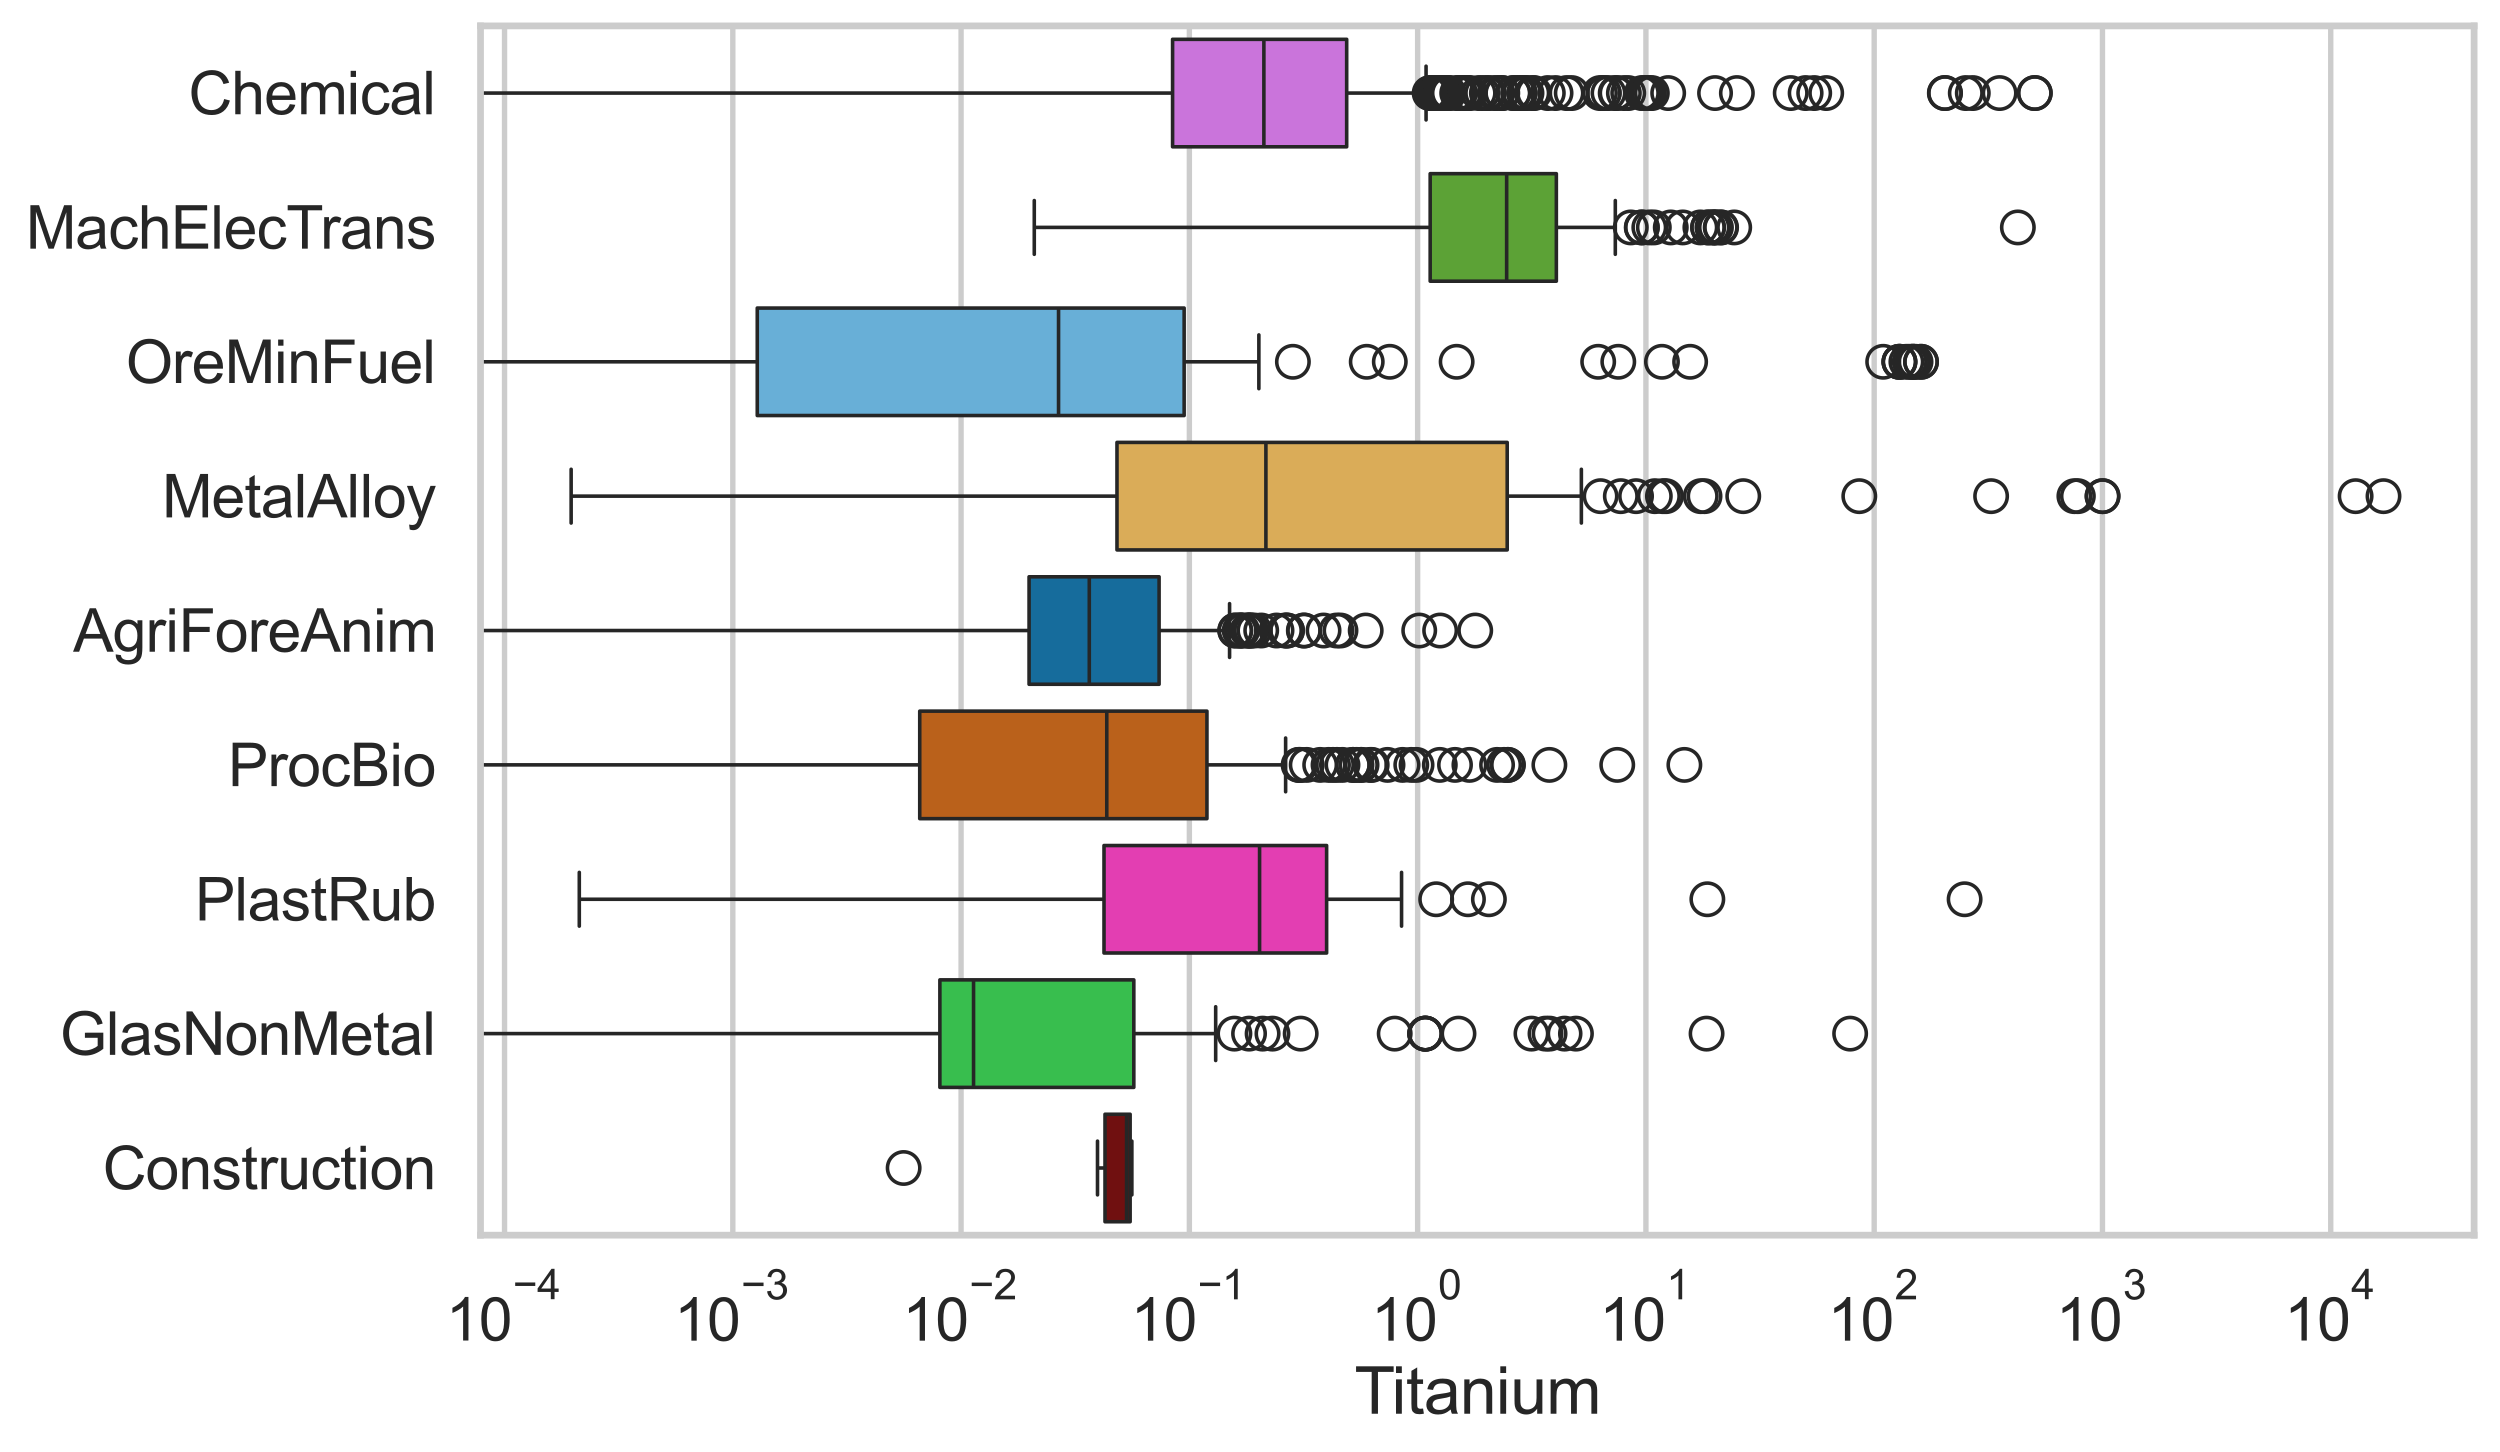 <?xml version="1.0" encoding="utf-8" standalone="no"?>
<!DOCTYPE svg PUBLIC "-//W3C//DTD SVG 1.1//EN"
  "http://www.w3.org/Graphics/SVG/1.1/DTD/svg11.dtd">
<svg xmlns:xlink="http://www.w3.org/1999/xlink" width="695.577pt" height="404.121pt" viewBox="0 0 695.577 404.121" xmlns="http://www.w3.org/2000/svg" version="1.1">
 <defs>
  <style type="text/css">*{stroke-linejoin: round; stroke-linecap: butt}</style>
 </defs>
 <g id="figure_1">
  <g id="patch_1">
   <path d="M 0 404.121 
L 695.577 404.121 
L 695.577 0 
L 0 0 
z
" style="fill: #ffffff"/>
  </g>
  <g id="axes_1">
   <g id="patch_2">
    <path d="M 133.697 343.665 
L 688.377 343.665 
L 688.377 7.2 
L 133.697 7.2 
z
" style="fill: #ffffff"/>
   </g>
   <g id="matplotlib.axis_1">
    <g id="xtick_1">
     <g id="line2d_1">
      <path d="M 140.376 343.665 
L 140.376 7.2 
" clip-path="url(#p97a8ea164b)" style="fill: none; stroke: #cccccc; stroke-width: 1.5; stroke-linecap: round"/>
     </g>
     <g id="text_1">
      <!-- $\mathdefault{10^{-4}}$ -->
      <g style="fill: #262626" transform="translate(124.041 373.015) scale(0.165 -0.165)">
       <defs>
        <path id="ArialMT-31" d="M 2384 0 
L 1822 0 
L 1822 3584 
Q 1619 3391 1289 3197 
Q 959 3003 697 2906 
L 697 3450 
Q 1169 3672 1522 3987 
Q 1875 4303 2022 4600 
L 2384 4600 
L 2384 0 
z
" transform="scale(0.016)"/>
        <path id="ArialMT-30" d="M 266 2259 
Q 266 3072 433 3567 
Q 600 4063 929 4331 
Q 1259 4600 1759 4600 
Q 2128 4600 2406 4451 
Q 2684 4303 2865 4023 
Q 3047 3744 3150 3342 
Q 3253 2941 3253 2259 
Q 3253 1453 3087 958 
Q 2922 463 2592 192 
Q 2263 -78 1759 -78 
Q 1097 -78 719 397 
Q 266 969 266 2259 
z
M 844 2259 
Q 844 1131 1108 757 
Q 1372 384 1759 384 
Q 2147 384 2411 759 
Q 2675 1134 2675 2259 
Q 2675 3391 2411 3762 
Q 2147 4134 1753 4134 
Q 1366 4134 1134 3806 
Q 844 3388 844 2259 
z
" transform="scale(0.016)"/>
        <path id="ArialMT-2212" d="M 3381 1997 
L 356 1997 
L 356 2522 
L 3381 2522 
L 3381 1997 
z
" transform="scale(0.016)"/>
        <path id="ArialMT-34" d="M 2069 0 
L 2069 1097 
L 81 1097 
L 81 1613 
L 2172 4581 
L 2631 4581 
L 2631 1613 
L 3250 1613 
L 3250 1097 
L 2631 1097 
L 2631 0 
L 2069 0 
z
M 2069 1613 
L 2069 3678 
L 634 1613 
L 2069 1613 
z
" transform="scale(0.016)"/>
       </defs>
       <use xlink:href="#ArialMT-31" transform="translate(0 0.202)"/>
       <use xlink:href="#ArialMT-30" transform="translate(55.615 0.202)"/>
       <use xlink:href="#ArialMT-2212" transform="translate(112.973 69.895) scale(0.7)"/>
       <use xlink:href="#ArialMT-34" transform="translate(153.852 69.895) scale(0.7)"/>
      </g>
     </g>
    </g>
    <g id="xtick_2">
     <g id="line2d_2">
      <path d="M 203.889 343.665 
L 203.889 7.2 
" clip-path="url(#p97a8ea164b)" style="fill: none; stroke: #cccccc; stroke-width: 1.5; stroke-linecap: round"/>
     </g>
     <g id="text_2">
      <!-- $\mathdefault{10^{-3}}$ -->
      <g style="fill: #262626" transform="translate(187.554 373.18) scale(0.165 -0.165)">
       <defs>
        <path id="ArialMT-33" d="M 269 1209 
L 831 1284 
Q 928 806 1161 595 
Q 1394 384 1728 384 
Q 2125 384 2398 659 
Q 2672 934 2672 1341 
Q 2672 1728 2419 1979 
Q 2166 2231 1775 2231 
Q 1616 2231 1378 2169 
L 1441 2663 
Q 1497 2656 1531 2656 
Q 1891 2656 2178 2843 
Q 2466 3031 2466 3422 
Q 2466 3731 2256 3934 
Q 2047 4138 1716 4138 
Q 1388 4138 1169 3931 
Q 950 3725 888 3313 
L 325 3413 
Q 428 3978 793 4289 
Q 1159 4600 1703 4600 
Q 2078 4600 2393 4439 
Q 2709 4278 2876 4000 
Q 3044 3722 3044 3409 
Q 3044 3113 2884 2869 
Q 2725 2625 2413 2481 
Q 2819 2388 3044 2092 
Q 3269 1797 3269 1353 
Q 3269 753 2831 336 
Q 2394 -81 1725 -81 
Q 1122 -81 723 278 
Q 325 638 269 1209 
z
" transform="scale(0.016)"/>
       </defs>
       <use xlink:href="#ArialMT-31" transform="translate(0 0.994)"/>
       <use xlink:href="#ArialMT-30" transform="translate(55.615 0.994)"/>
       <use xlink:href="#ArialMT-2212" transform="translate(112.973 70.688) scale(0.7)"/>
       <use xlink:href="#ArialMT-33" transform="translate(153.852 70.688) scale(0.7)"/>
      </g>
     </g>
    </g>
    <g id="xtick_3">
     <g id="line2d_3">
      <path d="M 267.402 343.665 
L 267.402 7.2 
" clip-path="url(#p97a8ea164b)" style="fill: none; stroke: #cccccc; stroke-width: 1.5; stroke-linecap: round"/>
     </g>
     <g id="text_3">
      <!-- $\mathdefault{10^{-2}}$ -->
      <g style="fill: #262626" transform="translate(251.067 373.18) scale(0.165 -0.165)">
       <defs>
        <path id="ArialMT-32" d="M 3222 541 
L 3222 0 
L 194 0 
Q 188 203 259 391 
Q 375 700 629 1000 
Q 884 1300 1366 1694 
Q 2113 2306 2375 2664 
Q 2638 3022 2638 3341 
Q 2638 3675 2398 3904 
Q 2159 4134 1775 4134 
Q 1369 4134 1125 3890 
Q 881 3647 878 3216 
L 300 3275 
Q 359 3922 746 4261 
Q 1134 4600 1788 4600 
Q 2447 4600 2831 4234 
Q 3216 3869 3216 3328 
Q 3216 3053 3103 2787 
Q 2991 2522 2730 2228 
Q 2469 1934 1863 1422 
Q 1356 997 1212 845 
Q 1069 694 975 541 
L 3222 541 
z
" transform="scale(0.016)"/>
       </defs>
       <use xlink:href="#ArialMT-31" transform="translate(0 0.994)"/>
       <use xlink:href="#ArialMT-30" transform="translate(55.615 0.994)"/>
       <use xlink:href="#ArialMT-2212" transform="translate(112.973 70.688) scale(0.7)"/>
       <use xlink:href="#ArialMT-32" transform="translate(153.852 70.688) scale(0.7)"/>
      </g>
     </g>
    </g>
    <g id="xtick_4">
     <g id="line2d_4">
      <path d="M 330.916 343.665 
L 330.916 7.2 
" clip-path="url(#p97a8ea164b)" style="fill: none; stroke: #cccccc; stroke-width: 1.5; stroke-linecap: round"/>
     </g>
     <g id="text_4">
      <!-- $\mathdefault{10^{-1}}$ -->
      <g style="fill: #262626" transform="translate(314.581 373.18) scale(0.165 -0.165)">
       <use xlink:href="#ArialMT-31" transform="translate(0 0.994)"/>
       <use xlink:href="#ArialMT-30" transform="translate(55.615 0.994)"/>
       <use xlink:href="#ArialMT-2212" transform="translate(112.973 70.688) scale(0.7)"/>
       <use xlink:href="#ArialMT-31" transform="translate(153.852 70.688) scale(0.7)"/>
      </g>
     </g>
    </g>
    <g id="xtick_5">
     <g id="line2d_5">
      <path d="M 394.429 343.665 
L 394.429 7.2 
" clip-path="url(#p97a8ea164b)" style="fill: none; stroke: #cccccc; stroke-width: 1.5; stroke-linecap: round"/>
     </g>
     <g id="text_5">
      <!-- $\mathdefault{10^{0}}$ -->
      <g style="fill: #262626" transform="translate(381.477 373.18) scale(0.165 -0.165)">
       <use xlink:href="#ArialMT-31" transform="translate(0 0.994)"/>
       <use xlink:href="#ArialMT-30" transform="translate(55.615 0.994)"/>
       <use xlink:href="#ArialMT-30" transform="translate(112.973 70.688) scale(0.7)"/>
      </g>
     </g>
    </g>
    <g id="xtick_6">
     <g id="line2d_6">
      <path d="M 457.942 343.665 
L 457.942 7.2 
" clip-path="url(#p97a8ea164b)" style="fill: none; stroke: #cccccc; stroke-width: 1.5; stroke-linecap: round"/>
     </g>
     <g id="text_6">
      <!-- $\mathdefault{10^{1}}$ -->
      <g style="fill: #262626" transform="translate(444.99 373.18) scale(0.165 -0.165)">
       <use xlink:href="#ArialMT-31" transform="translate(0 0.994)"/>
       <use xlink:href="#ArialMT-30" transform="translate(55.615 0.994)"/>
       <use xlink:href="#ArialMT-31" transform="translate(112.973 70.688) scale(0.7)"/>
      </g>
     </g>
    </g>
    <g id="xtick_7">
     <g id="line2d_7">
      <path d="M 521.456 343.665 
L 521.456 7.2 
" clip-path="url(#p97a8ea164b)" style="fill: none; stroke: #cccccc; stroke-width: 1.5; stroke-linecap: round"/>
     </g>
     <g id="text_7">
      <!-- $\mathdefault{10^{2}}$ -->
      <g style="fill: #262626" transform="translate(508.503 373.18) scale(0.165 -0.165)">
       <use xlink:href="#ArialMT-31" transform="translate(0 0.994)"/>
       <use xlink:href="#ArialMT-30" transform="translate(55.615 0.994)"/>
       <use xlink:href="#ArialMT-32" transform="translate(112.973 70.688) scale(0.7)"/>
      </g>
     </g>
    </g>
    <g id="xtick_8">
     <g id="line2d_8">
      <path d="M 584.969 343.665 
L 584.969 7.2 
" clip-path="url(#p97a8ea164b)" style="fill: none; stroke: #cccccc; stroke-width: 1.5; stroke-linecap: round"/>
     </g>
     <g id="text_8">
      <!-- $\mathdefault{10^{3}}$ -->
      <g style="fill: #262626" transform="translate(572.017 373.18) scale(0.165 -0.165)">
       <use xlink:href="#ArialMT-31" transform="translate(0 0.994)"/>
       <use xlink:href="#ArialMT-30" transform="translate(55.615 0.994)"/>
       <use xlink:href="#ArialMT-33" transform="translate(112.973 70.688) scale(0.7)"/>
      </g>
     </g>
    </g>
    <g id="xtick_9">
     <g id="line2d_9">
      <path d="M 648.482 343.665 
L 648.482 7.2 
" clip-path="url(#p97a8ea164b)" style="fill: none; stroke: #cccccc; stroke-width: 1.5; stroke-linecap: round"/>
     </g>
     <g id="text_9">
      <!-- $\mathdefault{10^{4}}$ -->
      <g style="fill: #262626" transform="translate(635.53 373.015) scale(0.165 -0.165)">
       <use xlink:href="#ArialMT-31" transform="translate(0 0.202)"/>
       <use xlink:href="#ArialMT-30" transform="translate(55.615 0.202)"/>
       <use xlink:href="#ArialMT-34" transform="translate(112.973 69.895) scale(0.7)"/>
      </g>
     </g>
    </g>
    <g id="xtick_10"/>
    <g id="xtick_11"/>
    <g id="xtick_12"/>
    <g id="xtick_13"/>
    <g id="xtick_14"/>
    <g id="xtick_15"/>
    <g id="xtick_16"/>
    <g id="xtick_17"/>
    <g id="xtick_18"/>
    <g id="xtick_19"/>
    <g id="xtick_20"/>
    <g id="xtick_21"/>
    <g id="xtick_22"/>
    <g id="xtick_23"/>
    <g id="xtick_24"/>
    <g id="xtick_25"/>
    <g id="xtick_26"/>
    <g id="xtick_27"/>
    <g id="xtick_28"/>
    <g id="xtick_29"/>
    <g id="xtick_30"/>
    <g id="xtick_31"/>
    <g id="xtick_32"/>
    <g id="xtick_33"/>
    <g id="xtick_34"/>
    <g id="xtick_35"/>
    <g id="xtick_36"/>
    <g id="xtick_37"/>
    <g id="xtick_38"/>
    <g id="xtick_39"/>
    <g id="xtick_40"/>
    <g id="xtick_41"/>
    <g id="xtick_42"/>
    <g id="xtick_43"/>
    <g id="xtick_44"/>
    <g id="xtick_45"/>
    <g id="xtick_46"/>
    <g id="xtick_47"/>
    <g id="xtick_48"/>
    <g id="xtick_49"/>
    <g id="xtick_50"/>
    <g id="xtick_51"/>
    <g id="xtick_52"/>
    <g id="xtick_53"/>
    <g id="xtick_54"/>
    <g id="xtick_55"/>
    <g id="xtick_56"/>
    <g id="xtick_57"/>
    <g id="xtick_58"/>
    <g id="xtick_59"/>
    <g id="xtick_60"/>
    <g id="xtick_61"/>
    <g id="xtick_62"/>
    <g id="xtick_63"/>
    <g id="xtick_64"/>
    <g id="xtick_65"/>
    <g id="xtick_66"/>
    <g id="xtick_67"/>
    <g id="xtick_68"/>
    <g id="xtick_69"/>
    <g id="xtick_70"/>
    <g id="xtick_71"/>
    <g id="xtick_72"/>
    <g id="xtick_73"/>
    <g id="xtick_74"/>
    <g id="xtick_75"/>
    <g id="xtick_76"/>
    <g id="xtick_77"/>
    <g id="xtick_78"/>
    <g id="text_10">
     <!-- Titanium -->
     <g style="fill: #262626" transform="translate(376.866 393.344) scale(0.18 -0.18)">
      <defs>
       <path id="ArialMT-54" d="M 1659 0 
L 1659 4041 
L 150 4041 
L 150 4581 
L 3781 4581 
L 3781 4041 
L 2266 4041 
L 2266 0 
L 1659 0 
z
" transform="scale(0.016)"/>
       <path id="ArialMT-69" d="M 425 3934 
L 425 4581 
L 988 4581 
L 988 3934 
L 425 3934 
z
M 425 0 
L 425 3319 
L 988 3319 
L 988 0 
L 425 0 
z
" transform="scale(0.016)"/>
       <path id="ArialMT-74" d="M 1650 503 
L 1731 6 
Q 1494 -44 1306 -44 
Q 1000 -44 831 53 
Q 663 150 594 308 
Q 525 466 525 972 
L 525 2881 
L 113 2881 
L 113 3319 
L 525 3319 
L 525 4141 
L 1084 4478 
L 1084 3319 
L 1650 3319 
L 1650 2881 
L 1084 2881 
L 1084 941 
Q 1084 700 1114 631 
Q 1144 563 1211 522 
Q 1278 481 1403 481 
Q 1497 481 1650 503 
z
" transform="scale(0.016)"/>
       <path id="ArialMT-61" d="M 2588 409 
Q 2275 144 1986 34 
Q 1697 -75 1366 -75 
Q 819 -75 525 192 
Q 231 459 231 875 
Q 231 1119 342 1320 
Q 453 1522 633 1644 
Q 813 1766 1038 1828 
Q 1203 1872 1538 1913 
Q 2219 1994 2541 2106 
Q 2544 2222 2544 2253 
Q 2544 2597 2384 2738 
Q 2169 2928 1744 2928 
Q 1347 2928 1158 2789 
Q 969 2650 878 2297 
L 328 2372 
Q 403 2725 575 2942 
Q 747 3159 1072 3276 
Q 1397 3394 1825 3394 
Q 2250 3394 2515 3294 
Q 2781 3194 2906 3042 
Q 3031 2891 3081 2659 
Q 3109 2516 3109 2141 
L 3109 1391 
Q 3109 606 3145 398 
Q 3181 191 3288 0 
L 2700 0 
Q 2613 175 2588 409 
z
M 2541 1666 
Q 2234 1541 1622 1453 
Q 1275 1403 1131 1340 
Q 988 1278 909 1158 
Q 831 1038 831 891 
Q 831 666 1001 516 
Q 1172 366 1500 366 
Q 1825 366 2078 508 
Q 2331 650 2450 897 
Q 2541 1088 2541 1459 
L 2541 1666 
z
" transform="scale(0.016)"/>
       <path id="ArialMT-6e" d="M 422 0 
L 422 3319 
L 928 3319 
L 928 2847 
Q 1294 3394 1984 3394 
Q 2284 3394 2536 3286 
Q 2788 3178 2913 3003 
Q 3038 2828 3088 2588 
Q 3119 2431 3119 2041 
L 3119 0 
L 2556 0 
L 2556 2019 
Q 2556 2363 2490 2533 
Q 2425 2703 2258 2804 
Q 2091 2906 1866 2906 
Q 1506 2906 1245 2678 
Q 984 2450 984 1813 
L 984 0 
L 422 0 
z
" transform="scale(0.016)"/>
       <path id="ArialMT-75" d="M 2597 0 
L 2597 488 
Q 2209 -75 1544 -75 
Q 1250 -75 995 37 
Q 741 150 617 320 
Q 494 491 444 738 
Q 409 903 409 1263 
L 409 3319 
L 972 3319 
L 972 1478 
Q 972 1038 1006 884 
Q 1059 663 1231 536 
Q 1403 409 1656 409 
Q 1909 409 2131 539 
Q 2353 669 2445 892 
Q 2538 1116 2538 1541 
L 2538 3319 
L 3100 3319 
L 3100 0 
L 2597 0 
z
" transform="scale(0.016)"/>
       <path id="ArialMT-6d" d="M 422 0 
L 422 3319 
L 925 3319 
L 925 2853 
Q 1081 3097 1340 3245 
Q 1600 3394 1931 3394 
Q 2300 3394 2536 3241 
Q 2772 3088 2869 2813 
Q 3263 3394 3894 3394 
Q 4388 3394 4653 3120 
Q 4919 2847 4919 2278 
L 4919 0 
L 4359 0 
L 4359 2091 
Q 4359 2428 4304 2576 
Q 4250 2725 4106 2815 
Q 3963 2906 3769 2906 
Q 3419 2906 3187 2673 
Q 2956 2441 2956 1928 
L 2956 0 
L 2394 0 
L 2394 2156 
Q 2394 2531 2256 2718 
Q 2119 2906 1806 2906 
Q 1569 2906 1367 2781 
Q 1166 2656 1075 2415 
Q 984 2175 984 1722 
L 984 0 
L 422 0 
z
" transform="scale(0.016)"/>
      </defs>
      <use xlink:href="#ArialMT-54"/>
      <use xlink:href="#ArialMT-69" transform="translate(57.334 0)"/>
      <use xlink:href="#ArialMT-74" transform="translate(79.551 0)"/>
      <use xlink:href="#ArialMT-61" transform="translate(107.334 0)"/>
      <use xlink:href="#ArialMT-6e" transform="translate(162.949 0)"/>
      <use xlink:href="#ArialMT-69" transform="translate(218.564 0)"/>
      <use xlink:href="#ArialMT-75" transform="translate(240.781 0)"/>
      <use xlink:href="#ArialMT-6d" transform="translate(296.396 0)"/>
     </g>
    </g>
   </g>
   <g id="matplotlib.axis_2">
    <g id="ytick_1">
     <g id="text_11">
      <!-- Chemical -->
      <g style="fill: #262626" transform="translate(52.428 31.798) scale(0.165 -0.165)">
       <defs>
        <path id="ArialMT-43" d="M 3763 1606 
L 4369 1453 
Q 4178 706 3683 314 
Q 3188 -78 2472 -78 
Q 1731 -78 1267 223 
Q 803 525 561 1097 
Q 319 1669 319 2325 
Q 319 3041 592 3573 
Q 866 4106 1370 4382 
Q 1875 4659 2481 4659 
Q 3169 4659 3637 4309 
Q 4106 3959 4291 3325 
L 3694 3184 
Q 3534 3684 3231 3912 
Q 2928 4141 2469 4141 
Q 1941 4141 1586 3887 
Q 1231 3634 1087 3207 
Q 944 2781 944 2328 
Q 944 1744 1114 1308 
Q 1284 872 1643 656 
Q 2003 441 2422 441 
Q 2931 441 3284 734 
Q 3638 1028 3763 1606 
z
" transform="scale(0.016)"/>
        <path id="ArialMT-68" d="M 422 0 
L 422 4581 
L 984 4581 
L 984 2938 
Q 1378 3394 1978 3394 
Q 2347 3394 2619 3248 
Q 2891 3103 3008 2847 
Q 3125 2591 3125 2103 
L 3125 0 
L 2563 0 
L 2563 2103 
Q 2563 2525 2380 2717 
Q 2197 2909 1863 2909 
Q 1613 2909 1392 2779 
Q 1172 2650 1078 2428 
Q 984 2206 984 1816 
L 984 0 
L 422 0 
z
" transform="scale(0.016)"/>
        <path id="ArialMT-65" d="M 2694 1069 
L 3275 997 
Q 3138 488 2766 206 
Q 2394 -75 1816 -75 
Q 1088 -75 661 373 
Q 234 822 234 1631 
Q 234 2469 665 2931 
Q 1097 3394 1784 3394 
Q 2450 3394 2872 2941 
Q 3294 2488 3294 1666 
Q 3294 1616 3291 1516 
L 816 1516 
Q 847 969 1125 678 
Q 1403 388 1819 388 
Q 2128 388 2347 550 
Q 2566 713 2694 1069 
z
M 847 1978 
L 2700 1978 
Q 2663 2397 2488 2606 
Q 2219 2931 1791 2931 
Q 1403 2931 1139 2672 
Q 875 2413 847 1978 
z
" transform="scale(0.016)"/>
        <path id="ArialMT-63" d="M 2588 1216 
L 3141 1144 
Q 3050 572 2676 248 
Q 2303 -75 1759 -75 
Q 1078 -75 664 370 
Q 250 816 250 1647 
Q 250 2184 428 2587 
Q 606 2991 970 3192 
Q 1334 3394 1763 3394 
Q 2303 3394 2647 3120 
Q 2991 2847 3088 2344 
L 2541 2259 
Q 2463 2594 2264 2762 
Q 2066 2931 1784 2931 
Q 1359 2931 1093 2626 
Q 828 2322 828 1663 
Q 828 994 1084 691 
Q 1341 388 1753 388 
Q 2084 388 2306 591 
Q 2528 794 2588 1216 
z
" transform="scale(0.016)"/>
        <path id="ArialMT-6c" d="M 409 0 
L 409 4581 
L 972 4581 
L 972 0 
L 409 0 
z
" transform="scale(0.016)"/>
       </defs>
       <use xlink:href="#ArialMT-43"/>
       <use xlink:href="#ArialMT-68" transform="translate(72.217 0)"/>
       <use xlink:href="#ArialMT-65" transform="translate(127.832 0)"/>
       <use xlink:href="#ArialMT-6d" transform="translate(183.447 0)"/>
       <use xlink:href="#ArialMT-69" transform="translate(266.748 0)"/>
       <use xlink:href="#ArialMT-63" transform="translate(288.965 0)"/>
       <use xlink:href="#ArialMT-61" transform="translate(338.965 0)"/>
       <use xlink:href="#ArialMT-6c" transform="translate(394.58 0)"/>
      </g>
     </g>
    </g>
    <g id="ytick_2">
     <g id="text_12">
      <!-- MachElecTrans -->
      <g style="fill: #262626" transform="translate(7.2 69.183) scale(0.165 -0.165)">
       <defs>
        <path id="ArialMT-4d" d="M 475 0 
L 475 4581 
L 1388 4581 
L 2472 1338 
Q 2622 884 2691 659 
Q 2769 909 2934 1394 
L 4031 4581 
L 4847 4581 
L 4847 0 
L 4263 0 
L 4263 3834 
L 2931 0 
L 2384 0 
L 1059 3900 
L 1059 0 
L 475 0 
z
" transform="scale(0.016)"/>
        <path id="ArialMT-45" d="M 506 0 
L 506 4581 
L 3819 4581 
L 3819 4041 
L 1113 4041 
L 1113 2638 
L 3647 2638 
L 3647 2100 
L 1113 2100 
L 1113 541 
L 3925 541 
L 3925 0 
L 506 0 
z
" transform="scale(0.016)"/>
        <path id="ArialMT-72" d="M 416 0 
L 416 3319 
L 922 3319 
L 922 2816 
Q 1116 3169 1280 3281 
Q 1444 3394 1641 3394 
Q 1925 3394 2219 3213 
L 2025 2691 
Q 1819 2813 1613 2813 
Q 1428 2813 1281 2702 
Q 1134 2591 1072 2394 
Q 978 2094 978 1738 
L 978 0 
L 416 0 
z
" transform="scale(0.016)"/>
        <path id="ArialMT-73" d="M 197 991 
L 753 1078 
Q 800 744 1014 566 
Q 1228 388 1613 388 
Q 2000 388 2187 545 
Q 2375 703 2375 916 
Q 2375 1106 2209 1216 
Q 2094 1291 1634 1406 
Q 1016 1563 777 1677 
Q 538 1791 414 1992 
Q 291 2194 291 2438 
Q 291 2659 392 2848 
Q 494 3038 669 3163 
Q 800 3259 1026 3326 
Q 1253 3394 1513 3394 
Q 1903 3394 2198 3281 
Q 2494 3169 2634 2976 
Q 2775 2784 2828 2463 
L 2278 2388 
Q 2241 2644 2061 2787 
Q 1881 2931 1553 2931 
Q 1166 2931 1000 2803 
Q 834 2675 834 2503 
Q 834 2394 903 2306 
Q 972 2216 1119 2156 
Q 1203 2125 1616 2013 
Q 2213 1853 2448 1751 
Q 2684 1650 2818 1456 
Q 2953 1263 2953 975 
Q 2953 694 2789 445 
Q 2625 197 2315 61 
Q 2006 -75 1616 -75 
Q 969 -75 630 194 
Q 291 463 197 991 
z
" transform="scale(0.016)"/>
       </defs>
       <use xlink:href="#ArialMT-4d"/>
       <use xlink:href="#ArialMT-61" transform="translate(83.301 0)"/>
       <use xlink:href="#ArialMT-63" transform="translate(138.916 0)"/>
       <use xlink:href="#ArialMT-68" transform="translate(188.916 0)"/>
       <use xlink:href="#ArialMT-45" transform="translate(244.531 0)"/>
       <use xlink:href="#ArialMT-6c" transform="translate(311.23 0)"/>
       <use xlink:href="#ArialMT-65" transform="translate(333.447 0)"/>
       <use xlink:href="#ArialMT-63" transform="translate(389.062 0)"/>
       <use xlink:href="#ArialMT-54" transform="translate(439.062 0)"/>
       <use xlink:href="#ArialMT-72" transform="translate(496.396 0)"/>
       <use xlink:href="#ArialMT-61" transform="translate(529.697 0)"/>
       <use xlink:href="#ArialMT-6e" transform="translate(585.312 0)"/>
       <use xlink:href="#ArialMT-73" transform="translate(640.928 0)"/>
      </g>
     </g>
    </g>
    <g id="ytick_3">
     <g id="text_13">
      <!-- OreMinFuel -->
      <g style="fill: #262626" transform="translate(35.013 106.568) scale(0.165 -0.165)">
       <defs>
        <path id="ArialMT-4f" d="M 309 2231 
Q 309 3372 921 4017 
Q 1534 4663 2503 4663 
Q 3138 4663 3647 4359 
Q 4156 4056 4423 3514 
Q 4691 2972 4691 2284 
Q 4691 1588 4409 1038 
Q 4128 488 3612 205 
Q 3097 -78 2500 -78 
Q 1853 -78 1343 234 
Q 834 547 571 1087 
Q 309 1628 309 2231 
z
M 934 2222 
Q 934 1394 1379 917 
Q 1825 441 2497 441 
Q 3181 441 3623 922 
Q 4066 1403 4066 2288 
Q 4066 2847 3877 3264 
Q 3688 3681 3323 3911 
Q 2959 4141 2506 4141 
Q 1863 4141 1398 3698 
Q 934 3256 934 2222 
z
" transform="scale(0.016)"/>
        <path id="ArialMT-46" d="M 525 0 
L 525 4581 
L 3616 4581 
L 3616 4041 
L 1131 4041 
L 1131 2622 
L 3281 2622 
L 3281 2081 
L 1131 2081 
L 1131 0 
L 525 0 
z
" transform="scale(0.016)"/>
       </defs>
       <use xlink:href="#ArialMT-4f"/>
       <use xlink:href="#ArialMT-72" transform="translate(77.783 0)"/>
       <use xlink:href="#ArialMT-65" transform="translate(111.084 0)"/>
       <use xlink:href="#ArialMT-4d" transform="translate(166.699 0)"/>
       <use xlink:href="#ArialMT-69" transform="translate(250 0)"/>
       <use xlink:href="#ArialMT-6e" transform="translate(272.217 0)"/>
       <use xlink:href="#ArialMT-46" transform="translate(327.832 0)"/>
       <use xlink:href="#ArialMT-75" transform="translate(388.916 0)"/>
       <use xlink:href="#ArialMT-65" transform="translate(444.531 0)"/>
       <use xlink:href="#ArialMT-6c" transform="translate(500.146 0)"/>
      </g>
     </g>
    </g>
    <g id="ytick_4">
     <g id="text_14">
      <!-- MetalAlloy -->
      <g style="fill: #262626" transform="translate(45.088 143.953) scale(0.165 -0.165)">
       <defs>
        <path id="ArialMT-41" d="M -9 0 
L 1750 4581 
L 2403 4581 
L 4278 0 
L 3588 0 
L 3053 1388 
L 1138 1388 
L 634 0 
L -9 0 
z
M 1313 1881 
L 2866 1881 
L 2388 3150 
Q 2169 3728 2063 4100 
Q 1975 3659 1816 3225 
L 1313 1881 
z
" transform="scale(0.016)"/>
        <path id="ArialMT-6f" d="M 213 1659 
Q 213 2581 725 3025 
Q 1153 3394 1769 3394 
Q 2453 3394 2887 2945 
Q 3322 2497 3322 1706 
Q 3322 1066 3130 698 
Q 2938 331 2570 128 
Q 2203 -75 1769 -75 
Q 1072 -75 642 372 
Q 213 819 213 1659 
z
M 791 1659 
Q 791 1022 1069 705 
Q 1347 388 1769 388 
Q 2188 388 2466 706 
Q 2744 1025 2744 1678 
Q 2744 2294 2464 2611 
Q 2184 2928 1769 2928 
Q 1347 2928 1069 2612 
Q 791 2297 791 1659 
z
" transform="scale(0.016)"/>
        <path id="ArialMT-79" d="M 397 -1278 
L 334 -750 
Q 519 -800 656 -800 
Q 844 -800 956 -737 
Q 1069 -675 1141 -563 
Q 1194 -478 1313 -144 
Q 1328 -97 1363 -6 
L 103 3319 
L 709 3319 
L 1400 1397 
Q 1534 1031 1641 628 
Q 1738 1016 1872 1384 
L 2581 3319 
L 3144 3319 
L 1881 -56 
Q 1678 -603 1566 -809 
Q 1416 -1088 1222 -1217 
Q 1028 -1347 759 -1347 
Q 597 -1347 397 -1278 
z
" transform="scale(0.016)"/>
       </defs>
       <use xlink:href="#ArialMT-4d"/>
       <use xlink:href="#ArialMT-65" transform="translate(83.301 0)"/>
       <use xlink:href="#ArialMT-74" transform="translate(138.916 0)"/>
       <use xlink:href="#ArialMT-61" transform="translate(166.699 0)"/>
       <use xlink:href="#ArialMT-6c" transform="translate(222.314 0)"/>
       <use xlink:href="#ArialMT-41" transform="translate(244.531 0)"/>
       <use xlink:href="#ArialMT-6c" transform="translate(311.23 0)"/>
       <use xlink:href="#ArialMT-6c" transform="translate(333.447 0)"/>
       <use xlink:href="#ArialMT-6f" transform="translate(355.664 0)"/>
       <use xlink:href="#ArialMT-79" transform="translate(411.279 0)"/>
      </g>
     </g>
    </g>
    <g id="ytick_5">
     <g id="text_15">
      <!-- AgriForeAnim -->
      <g style="fill: #262626" transform="translate(20.341 181.337) scale(0.165 -0.165)">
       <defs>
        <path id="ArialMT-67" d="M 319 -275 
L 866 -356 
Q 900 -609 1056 -725 
Q 1266 -881 1628 -881 
Q 2019 -881 2231 -725 
Q 2444 -569 2519 -288 
Q 2563 -116 2559 434 
Q 2191 0 1641 0 
Q 956 0 581 494 
Q 206 988 206 1678 
Q 206 2153 378 2554 
Q 550 2956 876 3175 
Q 1203 3394 1644 3394 
Q 2231 3394 2613 2919 
L 2613 3319 
L 3131 3319 
L 3131 450 
Q 3131 -325 2973 -648 
Q 2816 -972 2473 -1159 
Q 2131 -1347 1631 -1347 
Q 1038 -1347 672 -1080 
Q 306 -813 319 -275 
z
M 784 1719 
Q 784 1066 1043 766 
Q 1303 466 1694 466 
Q 2081 466 2343 764 
Q 2606 1063 2606 1700 
Q 2606 2309 2336 2618 
Q 2066 2928 1684 2928 
Q 1309 2928 1046 2623 
Q 784 2319 784 1719 
z
" transform="scale(0.016)"/>
       </defs>
       <use xlink:href="#ArialMT-41"/>
       <use xlink:href="#ArialMT-67" transform="translate(66.699 0)"/>
       <use xlink:href="#ArialMT-72" transform="translate(122.314 0)"/>
       <use xlink:href="#ArialMT-69" transform="translate(155.615 0)"/>
       <use xlink:href="#ArialMT-46" transform="translate(177.832 0)"/>
       <use xlink:href="#ArialMT-6f" transform="translate(238.916 0)"/>
       <use xlink:href="#ArialMT-72" transform="translate(294.531 0)"/>
       <use xlink:href="#ArialMT-65" transform="translate(327.832 0)"/>
       <use xlink:href="#ArialMT-41" transform="translate(383.447 0)"/>
       <use xlink:href="#ArialMT-6e" transform="translate(450.146 0)"/>
       <use xlink:href="#ArialMT-69" transform="translate(505.762 0)"/>
       <use xlink:href="#ArialMT-6d" transform="translate(527.979 0)"/>
      </g>
     </g>
    </g>
    <g id="ytick_6">
     <g id="text_16">
      <!-- ProcBio -->
      <g style="fill: #262626" transform="translate(63.424 218.722) scale(0.165 -0.165)">
       <defs>
        <path id="ArialMT-50" d="M 494 0 
L 494 4581 
L 2222 4581 
Q 2678 4581 2919 4538 
Q 3256 4481 3484 4323 
Q 3713 4166 3852 3881 
Q 3991 3597 3991 3256 
Q 3991 2672 3619 2267 
Q 3247 1863 2275 1863 
L 1100 1863 
L 1100 0 
L 494 0 
z
M 1100 2403 
L 2284 2403 
Q 2872 2403 3119 2622 
Q 3366 2841 3366 3238 
Q 3366 3525 3220 3729 
Q 3075 3934 2838 4000 
Q 2684 4041 2272 4041 
L 1100 4041 
L 1100 2403 
z
" transform="scale(0.016)"/>
        <path id="ArialMT-42" d="M 469 0 
L 469 4581 
L 2188 4581 
Q 2713 4581 3030 4442 
Q 3347 4303 3526 4014 
Q 3706 3725 3706 3409 
Q 3706 3116 3547 2856 
Q 3388 2597 3066 2438 
Q 3481 2316 3704 2022 
Q 3928 1728 3928 1328 
Q 3928 1006 3792 729 
Q 3656 453 3456 303 
Q 3256 153 2954 76 
Q 2653 0 2216 0 
L 469 0 
z
M 1075 2656 
L 2066 2656 
Q 2469 2656 2644 2709 
Q 2875 2778 2992 2937 
Q 3109 3097 3109 3338 
Q 3109 3566 3000 3739 
Q 2891 3913 2687 3977 
Q 2484 4041 1991 4041 
L 1075 4041 
L 1075 2656 
z
M 1075 541 
L 2216 541 
Q 2509 541 2628 563 
Q 2838 600 2978 687 
Q 3119 775 3209 942 
Q 3300 1109 3300 1328 
Q 3300 1584 3169 1773 
Q 3038 1963 2805 2039 
Q 2572 2116 2134 2116 
L 1075 2116 
L 1075 541 
z
" transform="scale(0.016)"/>
       </defs>
       <use xlink:href="#ArialMT-50"/>
       <use xlink:href="#ArialMT-72" transform="translate(66.699 0)"/>
       <use xlink:href="#ArialMT-6f" transform="translate(100 0)"/>
       <use xlink:href="#ArialMT-63" transform="translate(155.615 0)"/>
       <use xlink:href="#ArialMT-42" transform="translate(205.615 0)"/>
       <use xlink:href="#ArialMT-69" transform="translate(272.314 0)"/>
       <use xlink:href="#ArialMT-6f" transform="translate(294.531 0)"/>
      </g>
     </g>
    </g>
    <g id="ytick_7">
     <g id="text_17">
      <!-- PlastRub -->
      <g style="fill: #262626" transform="translate(54.248 256.107) scale(0.165 -0.165)">
       <defs>
        <path id="ArialMT-52" d="M 503 0 
L 503 4581 
L 2534 4581 
Q 3147 4581 3465 4457 
Q 3784 4334 3975 4021 
Q 4166 3709 4166 3331 
Q 4166 2844 3850 2509 
Q 3534 2175 2875 2084 
Q 3116 1969 3241 1856 
Q 3506 1613 3744 1247 
L 4541 0 
L 3778 0 
L 3172 953 
Q 2906 1366 2734 1584 
Q 2563 1803 2427 1890 
Q 2291 1978 2150 2013 
Q 2047 2034 1813 2034 
L 1109 2034 
L 1109 0 
L 503 0 
z
M 1109 2559 
L 2413 2559 
Q 2828 2559 3062 2645 
Q 3297 2731 3419 2920 
Q 3541 3109 3541 3331 
Q 3541 3656 3305 3865 
Q 3069 4075 2559 4075 
L 1109 4075 
L 1109 2559 
z
" transform="scale(0.016)"/>
        <path id="ArialMT-62" d="M 941 0 
L 419 0 
L 419 4581 
L 981 4581 
L 981 2947 
Q 1338 3394 1891 3394 
Q 2197 3394 2470 3270 
Q 2744 3147 2920 2923 
Q 3097 2700 3197 2384 
Q 3297 2069 3297 1709 
Q 3297 856 2875 390 
Q 2453 -75 1863 -75 
Q 1275 -75 941 416 
L 941 0 
z
M 934 1684 
Q 934 1088 1097 822 
Q 1363 388 1816 388 
Q 2184 388 2453 708 
Q 2722 1028 2722 1663 
Q 2722 2313 2464 2622 
Q 2206 2931 1841 2931 
Q 1472 2931 1203 2611 
Q 934 2291 934 1684 
z
" transform="scale(0.016)"/>
       </defs>
       <use xlink:href="#ArialMT-50"/>
       <use xlink:href="#ArialMT-6c" transform="translate(66.699 0)"/>
       <use xlink:href="#ArialMT-61" transform="translate(88.916 0)"/>
       <use xlink:href="#ArialMT-73" transform="translate(144.531 0)"/>
       <use xlink:href="#ArialMT-74" transform="translate(194.531 0)"/>
       <use xlink:href="#ArialMT-52" transform="translate(222.314 0)"/>
       <use xlink:href="#ArialMT-75" transform="translate(294.531 0)"/>
       <use xlink:href="#ArialMT-62" transform="translate(350.146 0)"/>
      </g>
     </g>
    </g>
    <g id="ytick_8">
     <g id="text_18">
      <!-- GlasNonMetal -->
      <g style="fill: #262626" transform="translate(16.659 293.492) scale(0.165 -0.165)">
       <defs>
        <path id="ArialMT-47" d="M 2638 1797 
L 2638 2334 
L 4578 2338 
L 4578 638 
Q 4131 281 3656 101 
Q 3181 -78 2681 -78 
Q 2006 -78 1454 211 
Q 903 500 622 1047 
Q 341 1594 341 2269 
Q 341 2938 620 3517 
Q 900 4097 1425 4378 
Q 1950 4659 2634 4659 
Q 3131 4659 3532 4498 
Q 3934 4338 4162 4050 
Q 4391 3763 4509 3300 
L 3963 3150 
Q 3859 3500 3706 3700 
Q 3553 3900 3268 4020 
Q 2984 4141 2638 4141 
Q 2222 4141 1919 4014 
Q 1616 3888 1430 3681 
Q 1244 3475 1141 3228 
Q 966 2803 966 2306 
Q 966 1694 1177 1281 
Q 1388 869 1791 669 
Q 2194 469 2647 469 
Q 3041 469 3416 620 
Q 3791 772 3984 944 
L 3984 1797 
L 2638 1797 
z
" transform="scale(0.016)"/>
        <path id="ArialMT-4e" d="M 488 0 
L 488 4581 
L 1109 4581 
L 3516 984 
L 3516 4581 
L 4097 4581 
L 4097 0 
L 3475 0 
L 1069 3600 
L 1069 0 
L 488 0 
z
" transform="scale(0.016)"/>
       </defs>
       <use xlink:href="#ArialMT-47"/>
       <use xlink:href="#ArialMT-6c" transform="translate(77.783 0)"/>
       <use xlink:href="#ArialMT-61" transform="translate(100 0)"/>
       <use xlink:href="#ArialMT-73" transform="translate(155.615 0)"/>
       <use xlink:href="#ArialMT-4e" transform="translate(205.615 0)"/>
       <use xlink:href="#ArialMT-6f" transform="translate(277.832 0)"/>
       <use xlink:href="#ArialMT-6e" transform="translate(333.447 0)"/>
       <use xlink:href="#ArialMT-4d" transform="translate(389.062 0)"/>
       <use xlink:href="#ArialMT-65" transform="translate(472.363 0)"/>
       <use xlink:href="#ArialMT-74" transform="translate(527.979 0)"/>
       <use xlink:href="#ArialMT-61" transform="translate(555.762 0)"/>
       <use xlink:href="#ArialMT-6c" transform="translate(611.377 0)"/>
      </g>
     </g>
    </g>
    <g id="ytick_9">
     <g id="text_19">
      <!-- Construction -->
      <g style="fill: #262626" transform="translate(28.575 330.877) scale(0.165 -0.165)">
       <use xlink:href="#ArialMT-43"/>
       <use xlink:href="#ArialMT-6f" transform="translate(72.217 0)"/>
       <use xlink:href="#ArialMT-6e" transform="translate(127.832 0)"/>
       <use xlink:href="#ArialMT-73" transform="translate(183.447 0)"/>
       <use xlink:href="#ArialMT-74" transform="translate(233.447 0)"/>
       <use xlink:href="#ArialMT-72" transform="translate(261.23 0)"/>
       <use xlink:href="#ArialMT-75" transform="translate(294.531 0)"/>
       <use xlink:href="#ArialMT-63" transform="translate(350.146 0)"/>
       <use xlink:href="#ArialMT-74" transform="translate(400.146 0)"/>
       <use xlink:href="#ArialMT-69" transform="translate(427.93 0)"/>
       <use xlink:href="#ArialMT-6f" transform="translate(450.146 0)"/>
       <use xlink:href="#ArialMT-6e" transform="translate(505.762 0)"/>
      </g>
     </g>
    </g>
   </g>
   <g id="patch_3">
    <path d="M 326.25 10.938 
L 326.25 40.846 
L 374.688 40.846 
L 374.688 10.938 
L 326.25 10.938 
z
" clip-path="url(#p97a8ea164b)" style="fill: #ca74db; stroke: #262626; stroke-linejoin: miter"/>
   </g>
   <g id="line2d_10">
    <path d="M 326.25 25.892 
L -1 25.892 
" clip-path="url(#p97a8ea164b)" style="fill: none; stroke: #262626"/>
   </g>
   <g id="line2d_11">
    <path d="M 374.688 25.892 
L 396.774 25.892 
" clip-path="url(#p97a8ea164b)" style="fill: none; stroke: #262626"/>
   </g>
   <g id="line2d_12">
    <path clip-path="url(#p97a8ea164b)" style="fill: none; stroke: #262626; stroke-linecap: round"/>
   </g>
   <g id="line2d_13">
    <path d="M 396.774 18.415 
L 396.774 33.369 
" clip-path="url(#p97a8ea164b)" style="fill: none; stroke: #262626; stroke-linecap: round"/>
   </g>
   <g id="line2d_14">
    <defs>
     <path id="mbd41d0883c" d="M 0 4.5 
C 1.193 4.5 2.338 4.026 3.182 3.182 
C 4.026 2.338 4.5 1.193 4.5 0 
C 4.5 -1.193 4.026 -2.338 3.182 -3.182 
C 2.338 -4.026 1.193 -4.5 0 -4.5 
C -1.193 -4.5 -2.338 -4.026 -3.182 -3.182 
C -4.026 -2.338 -4.5 -1.193 -4.5 0 
C -4.5 1.193 -4.026 2.338 -3.182 3.182 
C -2.338 4.026 -1.193 4.5 0 4.5 
z
" style="stroke: #262626"/>
    </defs>
    <g clip-path="url(#p97a8ea164b)">
     <use xlink:href="#mbd41d0883c" x="402.926" y="25.892" style="fill-opacity: 0; stroke: #262626"/>
     <use xlink:href="#mbd41d0883c" x="401.943" y="25.892" style="fill-opacity: 0; stroke: #262626"/>
     <use xlink:href="#mbd41d0883c" x="447.528" y="25.892" style="fill-opacity: 0; stroke: #262626"/>
     <use xlink:href="#mbd41d0883c" x="446.232" y="25.892" style="fill-opacity: 0; stroke: #262626"/>
     <use xlink:href="#mbd41d0883c" x="432.801" y="25.892" style="fill-opacity: 0; stroke: #262626"/>
     <use xlink:href="#mbd41d0883c" x="405.44" y="25.892" style="fill-opacity: 0; stroke: #262626"/>
     <use xlink:href="#mbd41d0883c" x="546.94" y="25.892" style="fill-opacity: 0; stroke: #262626"/>
     <use xlink:href="#mbd41d0883c" x="421.133" y="25.892" style="fill-opacity: 0; stroke: #262626"/>
     <use xlink:href="#mbd41d0883c" x="422.796" y="25.892" style="fill-opacity: 0; stroke: #262626"/>
     <use xlink:href="#mbd41d0883c" x="407.44" y="25.892" style="fill-opacity: 0; stroke: #262626"/>
     <use xlink:href="#mbd41d0883c" x="566.141" y="25.892" style="fill-opacity: 0; stroke: #262626"/>
     <use xlink:href="#mbd41d0883c" x="398.06" y="25.892" style="fill-opacity: 0; stroke: #262626"/>
     <use xlink:href="#mbd41d0883c" x="556.35" y="25.892" style="fill-opacity: 0; stroke: #262626"/>
     <use xlink:href="#mbd41d0883c" x="424.715" y="25.892" style="fill-opacity: 0; stroke: #262626"/>
     <use xlink:href="#mbd41d0883c" x="399.38" y="25.892" style="fill-opacity: 0; stroke: #262626"/>
     <use xlink:href="#mbd41d0883c" x="401.617" y="25.892" style="fill-opacity: 0; stroke: #262626"/>
     <use xlink:href="#mbd41d0883c" x="421.077" y="25.892" style="fill-opacity: 0; stroke: #262626"/>
     <use xlink:href="#mbd41d0883c" x="402.759" y="25.892" style="fill-opacity: 0; stroke: #262626"/>
     <use xlink:href="#mbd41d0883c" x="412.391" y="25.892" style="fill-opacity: 0; stroke: #262626"/>
     <use xlink:href="#mbd41d0883c" x="541.172" y="25.892" style="fill-opacity: 0; stroke: #262626"/>
     <use xlink:href="#mbd41d0883c" x="437.301" y="25.892" style="fill-opacity: 0; stroke: #262626"/>
     <use xlink:href="#mbd41d0883c" x="548.89" y="25.892" style="fill-opacity: 0; stroke: #262626"/>
     <use xlink:href="#mbd41d0883c" x="464.137" y="25.892" style="fill-opacity: 0; stroke: #262626"/>
     <use xlink:href="#mbd41d0883c" x="449.533" y="25.892" style="fill-opacity: 0; stroke: #262626"/>
     <use xlink:href="#mbd41d0883c" x="399.522" y="25.892" style="fill-opacity: 0; stroke: #262626"/>
     <use xlink:href="#mbd41d0883c" x="417.872" y="25.892" style="fill-opacity: 0; stroke: #262626"/>
     <use xlink:href="#mbd41d0883c" x="456.812" y="25.892" style="fill-opacity: 0; stroke: #262626"/>
     <use xlink:href="#mbd41d0883c" x="401.714" y="25.892" style="fill-opacity: 0; stroke: #262626"/>
     <use xlink:href="#mbd41d0883c" x="407.595" y="25.892" style="fill-opacity: 0; stroke: #262626"/>
     <use xlink:href="#mbd41d0883c" x="424.018" y="25.892" style="fill-opacity: 0; stroke: #262626"/>
     <use xlink:href="#mbd41d0883c" x="422.381" y="25.892" style="fill-opacity: 0; stroke: #262626"/>
     <use xlink:href="#mbd41d0883c" x="449.77" y="25.892" style="fill-opacity: 0; stroke: #262626"/>
     <use xlink:href="#mbd41d0883c" x="457.491" y="25.892" style="fill-opacity: 0; stroke: #262626"/>
     <use xlink:href="#mbd41d0883c" x="426.839" y="25.892" style="fill-opacity: 0; stroke: #262626"/>
     <use xlink:href="#mbd41d0883c" x="415.891" y="25.892" style="fill-opacity: 0; stroke: #262626"/>
     <use xlink:href="#mbd41d0883c" x="405.665" y="25.892" style="fill-opacity: 0; stroke: #262626"/>
     <use xlink:href="#mbd41d0883c" x="445.159" y="25.892" style="fill-opacity: 0; stroke: #262626"/>
     <use xlink:href="#mbd41d0883c" x="414.204" y="25.892" style="fill-opacity: 0; stroke: #262626"/>
     <use xlink:href="#mbd41d0883c" x="435.854" y="25.892" style="fill-opacity: 0; stroke: #262626"/>
     <use xlink:href="#mbd41d0883c" x="453.023" y="25.892" style="fill-opacity: 0; stroke: #262626"/>
     <use xlink:href="#mbd41d0883c" x="424.273" y="25.892" style="fill-opacity: 0; stroke: #262626"/>
     <use xlink:href="#mbd41d0883c" x="408.422" y="25.892" style="fill-opacity: 0; stroke: #262626"/>
     <use xlink:href="#mbd41d0883c" x="504.768" y="25.892" style="fill-opacity: 0; stroke: #262626"/>
     <use xlink:href="#mbd41d0883c" x="407.869" y="25.892" style="fill-opacity: 0; stroke: #262626"/>
     <use xlink:href="#mbd41d0883c" x="477.18" y="25.892" style="fill-opacity: 0; stroke: #262626"/>
     <use xlink:href="#mbd41d0883c" x="426.335" y="25.892" style="fill-opacity: 0; stroke: #262626"/>
     <use xlink:href="#mbd41d0883c" x="458.1" y="25.892" style="fill-opacity: 0; stroke: #262626"/>
     <use xlink:href="#mbd41d0883c" x="446.186" y="25.892" style="fill-opacity: 0; stroke: #262626"/>
     <use xlink:href="#mbd41d0883c" x="401.223" y="25.892" style="fill-opacity: 0; stroke: #262626"/>
     <use xlink:href="#mbd41d0883c" x="451.811" y="25.892" style="fill-opacity: 0; stroke: #262626"/>
     <use xlink:href="#mbd41d0883c" x="406.249" y="25.892" style="fill-opacity: 0; stroke: #262626"/>
     <use xlink:href="#mbd41d0883c" x="400.177" y="25.892" style="fill-opacity: 0; stroke: #262626"/>
     <use xlink:href="#mbd41d0883c" x="411.404" y="25.892" style="fill-opacity: 0; stroke: #262626"/>
     <use xlink:href="#mbd41d0883c" x="430.652" y="25.892" style="fill-opacity: 0; stroke: #262626"/>
     <use xlink:href="#mbd41d0883c" x="408.982" y="25.892" style="fill-opacity: 0; stroke: #262626"/>
     <use xlink:href="#mbd41d0883c" x="458.78" y="25.892" style="fill-opacity: 0; stroke: #262626"/>
     <use xlink:href="#mbd41d0883c" x="483.252" y="25.892" style="fill-opacity: 0; stroke: #262626"/>
     <use xlink:href="#mbd41d0883c" x="401.434" y="25.892" style="fill-opacity: 0; stroke: #262626"/>
     <use xlink:href="#mbd41d0883c" x="403.118" y="25.892" style="fill-opacity: 0; stroke: #262626"/>
     <use xlink:href="#mbd41d0883c" x="399.409" y="25.892" style="fill-opacity: 0; stroke: #262626"/>
     <use xlink:href="#mbd41d0883c" x="407.759" y="25.892" style="fill-opacity: 0; stroke: #262626"/>
     <use xlink:href="#mbd41d0883c" x="459.592" y="25.892" style="fill-opacity: 0; stroke: #262626"/>
     <use xlink:href="#mbd41d0883c" x="498.232" y="25.892" style="fill-opacity: 0; stroke: #262626"/>
     <use xlink:href="#mbd41d0883c" x="398.866" y="25.892" style="fill-opacity: 0; stroke: #262626"/>
     <use xlink:href="#mbd41d0883c" x="417.986" y="25.892" style="fill-opacity: 0; stroke: #262626"/>
     <use xlink:href="#mbd41d0883c" x="407.813" y="25.892" style="fill-opacity: 0; stroke: #262626"/>
     <use xlink:href="#mbd41d0883c" x="400.942" y="25.892" style="fill-opacity: 0; stroke: #262626"/>
     <use xlink:href="#mbd41d0883c" x="398.654" y="25.892" style="fill-opacity: 0; stroke: #262626"/>
     <use xlink:href="#mbd41d0883c" x="413.689" y="25.892" style="fill-opacity: 0; stroke: #262626"/>
     <use xlink:href="#mbd41d0883c" x="502.379" y="25.892" style="fill-opacity: 0; stroke: #262626"/>
     <use xlink:href="#mbd41d0883c" x="399.875" y="25.892" style="fill-opacity: 0; stroke: #262626"/>
     <use xlink:href="#mbd41d0883c" x="397.771" y="25.892" style="fill-opacity: 0; stroke: #262626"/>
     <use xlink:href="#mbd41d0883c" x="541.115" y="25.892" style="fill-opacity: 0; stroke: #262626"/>
     <use xlink:href="#mbd41d0883c" x="399.522" y="25.892" style="fill-opacity: 0; stroke: #262626"/>
     <use xlink:href="#mbd41d0883c" x="400.867" y="25.892" style="fill-opacity: 0; stroke: #262626"/>
     <use xlink:href="#mbd41d0883c" x="508.107" y="25.892" style="fill-opacity: 0; stroke: #262626"/>
     <use xlink:href="#mbd41d0883c" x="566.141" y="25.892" style="fill-opacity: 0; stroke: #262626"/>
     <use xlink:href="#mbd41d0883c" x="416.665" y="25.892" style="fill-opacity: 0; stroke: #262626"/>
     <use xlink:href="#mbd41d0883c" x="422.859" y="25.892" style="fill-opacity: 0; stroke: #262626"/>
    </g>
   </g>
   <g id="patch_4">
    <path d="M 397.92 48.323 
L 397.92 78.231 
L 433.024 78.231 
L 433.024 48.323 
L 397.92 48.323 
z
" clip-path="url(#p97a8ea164b)" style="fill: #5ca236; stroke: #262626; stroke-linejoin: miter"/>
   </g>
   <g id="line2d_15">
    <path d="M 397.92 63.277 
L 287.768 63.277 
" clip-path="url(#p97a8ea164b)" style="fill: none; stroke: #262626"/>
   </g>
   <g id="line2d_16">
    <path d="M 433.024 63.277 
L 449.428 63.277 
" clip-path="url(#p97a8ea164b)" style="fill: none; stroke: #262626"/>
   </g>
   <g id="line2d_17">
    <path d="M 287.768 55.8 
L 287.768 70.754 
" clip-path="url(#p97a8ea164b)" style="fill: none; stroke: #262626; stroke-linecap: round"/>
   </g>
   <g id="line2d_18">
    <path d="M 449.428 55.8 
L 449.428 70.754 
" clip-path="url(#p97a8ea164b)" style="fill: none; stroke: #262626; stroke-linecap: round"/>
   </g>
   <g id="line2d_19">
    <g clip-path="url(#p97a8ea164b)">
     <use xlink:href="#mbd41d0883c" x="476.929" y="63.277" style="fill-opacity: 0; stroke: #262626"/>
     <use xlink:href="#mbd41d0883c" x="458.889" y="63.277" style="fill-opacity: 0; stroke: #262626"/>
     <use xlink:href="#mbd41d0883c" x="476.438" y="63.277" style="fill-opacity: 0; stroke: #262626"/>
     <use xlink:href="#mbd41d0883c" x="561.43" y="63.277" style="fill-opacity: 0; stroke: #262626"/>
     <use xlink:href="#mbd41d0883c" x="478.863" y="63.277" style="fill-opacity: 0; stroke: #262626"/>
     <use xlink:href="#mbd41d0883c" x="464.858" y="63.277" style="fill-opacity: 0; stroke: #262626"/>
     <use xlink:href="#mbd41d0883c" x="478.743" y="63.277" style="fill-opacity: 0; stroke: #262626"/>
     <use xlink:href="#mbd41d0883c" x="475.261" y="63.277" style="fill-opacity: 0; stroke: #262626"/>
     <use xlink:href="#mbd41d0883c" x="475.217" y="63.277" style="fill-opacity: 0; stroke: #262626"/>
     <use xlink:href="#mbd41d0883c" x="477.43" y="63.277" style="fill-opacity: 0; stroke: #262626"/>
     <use xlink:href="#mbd41d0883c" x="456.782" y="63.277" style="fill-opacity: 0; stroke: #262626"/>
     <use xlink:href="#mbd41d0883c" x="482.51" y="63.277" style="fill-opacity: 0; stroke: #262626"/>
     <use xlink:href="#mbd41d0883c" x="456.831" y="63.277" style="fill-opacity: 0; stroke: #262626"/>
     <use xlink:href="#mbd41d0883c" x="468.184" y="63.277" style="fill-opacity: 0; stroke: #262626"/>
     <use xlink:href="#mbd41d0883c" x="453.735" y="63.277" style="fill-opacity: 0; stroke: #262626"/>
     <use xlink:href="#mbd41d0883c" x="476.988" y="63.277" style="fill-opacity: 0; stroke: #262626"/>
     <use xlink:href="#mbd41d0883c" x="460.143" y="63.277" style="fill-opacity: 0; stroke: #262626"/>
     <use xlink:href="#mbd41d0883c" x="473.098" y="63.277" style="fill-opacity: 0; stroke: #262626"/>
    </g>
   </g>
   <g id="patch_5">
    <path d="M 210.695 85.708 
L 210.695 115.616 
L 329.465 115.616 
L 329.465 85.708 
L 210.695 85.708 
z
" clip-path="url(#p97a8ea164b)" style="fill: #68afd7; stroke: #262626; stroke-linejoin: miter"/>
   </g>
   <g id="line2d_20">
    <path d="M 210.695 100.662 
L -1 100.662 
" clip-path="url(#p97a8ea164b)" style="fill: none; stroke: #262626"/>
   </g>
   <g id="line2d_21">
    <path d="M 329.465 100.662 
L 350.256 100.662 
" clip-path="url(#p97a8ea164b)" style="fill: none; stroke: #262626"/>
   </g>
   <g id="line2d_22">
    <path clip-path="url(#p97a8ea164b)" style="fill: none; stroke: #262626; stroke-linecap: round"/>
   </g>
   <g id="line2d_23">
    <path d="M 350.256 93.185 
L 350.256 108.139 
" clip-path="url(#p97a8ea164b)" style="fill: none; stroke: #262626; stroke-linecap: round"/>
   </g>
   <g id="line2d_24">
    <g clip-path="url(#p97a8ea164b)">
     <use xlink:href="#mbd41d0883c" x="530.414" y="100.662" style="fill-opacity: 0; stroke: #262626"/>
     <use xlink:href="#mbd41d0883c" x="450.257" y="100.662" style="fill-opacity: 0; stroke: #262626"/>
     <use xlink:href="#mbd41d0883c" x="359.725" y="100.662" style="fill-opacity: 0; stroke: #262626"/>
     <use xlink:href="#mbd41d0883c" x="528.504" y="100.662" style="fill-opacity: 0; stroke: #262626"/>
     <use xlink:href="#mbd41d0883c" x="532.2" y="100.662" style="fill-opacity: 0; stroke: #262626"/>
     <use xlink:href="#mbd41d0883c" x="528.492" y="100.662" style="fill-opacity: 0; stroke: #262626"/>
     <use xlink:href="#mbd41d0883c" x="532.2" y="100.662" style="fill-opacity: 0; stroke: #262626"/>
     <use xlink:href="#mbd41d0883c" x="532.311" y="100.662" style="fill-opacity: 0; stroke: #262626"/>
     <use xlink:href="#mbd41d0883c" x="523.956" y="100.662" style="fill-opacity: 0; stroke: #262626"/>
     <use xlink:href="#mbd41d0883c" x="470.245" y="100.662" style="fill-opacity: 0; stroke: #262626"/>
     <use xlink:href="#mbd41d0883c" x="528.45" y="100.662" style="fill-opacity: 0; stroke: #262626"/>
     <use xlink:href="#mbd41d0883c" x="462.404" y="100.662" style="fill-opacity: 0; stroke: #262626"/>
     <use xlink:href="#mbd41d0883c" x="380.266" y="100.662" style="fill-opacity: 0; stroke: #262626"/>
     <use xlink:href="#mbd41d0883c" x="444.663" y="100.662" style="fill-opacity: 0; stroke: #262626"/>
     <use xlink:href="#mbd41d0883c" x="531.338" y="100.662" style="fill-opacity: 0; stroke: #262626"/>
     <use xlink:href="#mbd41d0883c" x="405.28" y="100.662" style="fill-opacity: 0; stroke: #262626"/>
     <use xlink:href="#mbd41d0883c" x="532.961" y="100.662" style="fill-opacity: 0; stroke: #262626"/>
     <use xlink:href="#mbd41d0883c" x="386.682" y="100.662" style="fill-opacity: 0; stroke: #262626"/>
     <use xlink:href="#mbd41d0883c" x="534.488" y="100.662" style="fill-opacity: 0; stroke: #262626"/>
     <use xlink:href="#mbd41d0883c" x="534.488" y="100.662" style="fill-opacity: 0; stroke: #262626"/>
    </g>
   </g>
   <g id="patch_6">
    <path d="M 310.778 123.093 
L 310.778 153.001 
L 419.351 153.001 
L 419.351 123.093 
L 310.778 123.093 
z
" clip-path="url(#p97a8ea164b)" style="fill: #daac58; stroke: #262626; stroke-linejoin: miter"/>
   </g>
   <g id="line2d_25">
    <path d="M 310.778 138.047 
L 158.91 138.047 
" clip-path="url(#p97a8ea164b)" style="fill: none; stroke: #262626"/>
   </g>
   <g id="line2d_26">
    <path d="M 419.351 138.047 
L 439.985 138.047 
" clip-path="url(#p97a8ea164b)" style="fill: none; stroke: #262626"/>
   </g>
   <g id="line2d_27">
    <path d="M 158.91 130.57 
L 158.91 145.524 
" clip-path="url(#p97a8ea164b)" style="fill: none; stroke: #262626; stroke-linecap: round"/>
   </g>
   <g id="line2d_28">
    <path d="M 439.985 130.57 
L 439.985 145.524 
" clip-path="url(#p97a8ea164b)" style="fill: none; stroke: #262626; stroke-linecap: round"/>
   </g>
   <g id="line2d_29">
    <g clip-path="url(#p97a8ea164b)">
     <use xlink:href="#mbd41d0883c" x="450.959" y="138.047" style="fill-opacity: 0; stroke: #262626"/>
     <use xlink:href="#mbd41d0883c" x="473.2" y="138.047" style="fill-opacity: 0; stroke: #262626"/>
     <use xlink:href="#mbd41d0883c" x="663.164" y="138.047" style="fill-opacity: 0; stroke: #262626"/>
     <use xlink:href="#mbd41d0883c" x="553.99" y="138.047" style="fill-opacity: 0; stroke: #262626"/>
     <use xlink:href="#mbd41d0883c" x="455.198" y="138.047" style="fill-opacity: 0; stroke: #262626"/>
     <use xlink:href="#mbd41d0883c" x="577.159" y="138.047" style="fill-opacity: 0; stroke: #262626"/>
     <use xlink:href="#mbd41d0883c" x="517.312" y="138.047" style="fill-opacity: 0; stroke: #262626"/>
     <use xlink:href="#mbd41d0883c" x="462.68" y="138.047" style="fill-opacity: 0; stroke: #262626"/>
     <use xlink:href="#mbd41d0883c" x="485.028" y="138.047" style="fill-opacity: 0; stroke: #262626"/>
     <use xlink:href="#mbd41d0883c" x="474.252" y="138.047" style="fill-opacity: 0; stroke: #262626"/>
     <use xlink:href="#mbd41d0883c" x="578.126" y="138.047" style="fill-opacity: 0; stroke: #262626"/>
     <use xlink:href="#mbd41d0883c" x="463.522" y="138.047" style="fill-opacity: 0; stroke: #262626"/>
     <use xlink:href="#mbd41d0883c" x="584.992" y="138.047" style="fill-opacity: 0; stroke: #262626"/>
     <use xlink:href="#mbd41d0883c" x="460.423" y="138.047" style="fill-opacity: 0; stroke: #262626"/>
     <use xlink:href="#mbd41d0883c" x="584.993" y="138.047" style="fill-opacity: 0; stroke: #262626"/>
     <use xlink:href="#mbd41d0883c" x="655.405" y="138.047" style="fill-opacity: 0; stroke: #262626"/>
     <use xlink:href="#mbd41d0883c" x="445.319" y="138.047" style="fill-opacity: 0; stroke: #262626"/>
    </g>
   </g>
   <g id="patch_7">
    <path d="M 286.32 160.478 
L 286.32 190.386 
L 322.496 190.386 
L 322.496 160.478 
L 286.32 160.478 
z
" clip-path="url(#p97a8ea164b)" style="fill: #166c9c; stroke: #262626; stroke-linejoin: miter"/>
   </g>
   <g id="line2d_30">
    <path d="M 286.32 175.432 
L -1 175.432 
" clip-path="url(#p97a8ea164b)" style="fill: none; stroke: #262626"/>
   </g>
   <g id="line2d_31">
    <path d="M 322.496 175.432 
L 342.104 175.432 
" clip-path="url(#p97a8ea164b)" style="fill: none; stroke: #262626"/>
   </g>
   <g id="line2d_32">
    <path clip-path="url(#p97a8ea164b)" style="fill: none; stroke: #262626; stroke-linecap: round"/>
   </g>
   <g id="line2d_33">
    <path d="M 342.104 167.955 
L 342.104 182.909 
" clip-path="url(#p97a8ea164b)" style="fill: none; stroke: #262626; stroke-linecap: round"/>
   </g>
   <g id="line2d_34">
    <g clip-path="url(#p97a8ea164b)">
     <use xlink:href="#mbd41d0883c" x="357.521" y="175.432" style="fill-opacity: 0; stroke: #262626"/>
     <use xlink:href="#mbd41d0883c" x="400.689" y="175.432" style="fill-opacity: 0; stroke: #262626"/>
     <use xlink:href="#mbd41d0883c" x="343.667" y="175.432" style="fill-opacity: 0; stroke: #262626"/>
     <use xlink:href="#mbd41d0883c" x="355.165" y="175.432" style="fill-opacity: 0; stroke: #262626"/>
     <use xlink:href="#mbd41d0883c" x="371.866" y="175.432" style="fill-opacity: 0; stroke: #262626"/>
     <use xlink:href="#mbd41d0883c" x="347.432" y="175.432" style="fill-opacity: 0; stroke: #262626"/>
     <use xlink:href="#mbd41d0883c" x="350.906" y="175.432" style="fill-opacity: 0; stroke: #262626"/>
     <use xlink:href="#mbd41d0883c" x="358.105" y="175.432" style="fill-opacity: 0; stroke: #262626"/>
     <use xlink:href="#mbd41d0883c" x="362.765" y="175.432" style="fill-opacity: 0; stroke: #262626"/>
     <use xlink:href="#mbd41d0883c" x="348.051" y="175.432" style="fill-opacity: 0; stroke: #262626"/>
     <use xlink:href="#mbd41d0883c" x="394.871" y="175.432" style="fill-opacity: 0; stroke: #262626"/>
     <use xlink:href="#mbd41d0883c" x="347.074" y="175.432" style="fill-opacity: 0; stroke: #262626"/>
     <use xlink:href="#mbd41d0883c" x="368.252" y="175.432" style="fill-opacity: 0; stroke: #262626"/>
     <use xlink:href="#mbd41d0883c" x="349.005" y="175.432" style="fill-opacity: 0; stroke: #262626"/>
     <use xlink:href="#mbd41d0883c" x="345.192" y="175.432" style="fill-opacity: 0; stroke: #262626"/>
     <use xlink:href="#mbd41d0883c" x="372.964" y="175.432" style="fill-opacity: 0; stroke: #262626"/>
     <use xlink:href="#mbd41d0883c" x="410.453" y="175.432" style="fill-opacity: 0; stroke: #262626"/>
     <use xlink:href="#mbd41d0883c" x="379.978" y="175.432" style="fill-opacity: 0; stroke: #262626"/>
     <use xlink:href="#mbd41d0883c" x="347.276" y="175.432" style="fill-opacity: 0; stroke: #262626"/>
     <use xlink:href="#mbd41d0883c" x="345.63" y="175.432" style="fill-opacity: 0; stroke: #262626"/>
     <use xlink:href="#mbd41d0883c" x="348.031" y="175.432" style="fill-opacity: 0; stroke: #262626"/>
     <use xlink:href="#mbd41d0883c" x="358.067" y="175.432" style="fill-opacity: 0; stroke: #262626"/>
     <use xlink:href="#mbd41d0883c" x="343.714" y="175.432" style="fill-opacity: 0; stroke: #262626"/>
     <use xlink:href="#mbd41d0883c" x="344.904" y="175.432" style="fill-opacity: 0; stroke: #262626"/>
     <use xlink:href="#mbd41d0883c" x="345.361" y="175.432" style="fill-opacity: 0; stroke: #262626"/>
     <use xlink:href="#mbd41d0883c" x="362.86" y="175.432" style="fill-opacity: 0; stroke: #262626"/>
    </g>
   </g>
   <g id="patch_8">
    <path d="M 255.898 197.863 
L 255.898 227.771 
L 335.807 227.771 
L 335.807 197.863 
L 255.898 197.863 
z
" clip-path="url(#p97a8ea164b)" style="fill: #ba611b; stroke: #262626; stroke-linejoin: miter"/>
   </g>
   <g id="line2d_35">
    <path d="M 255.898 212.817 
L -1 212.817 
" clip-path="url(#p97a8ea164b)" style="fill: none; stroke: #262626"/>
   </g>
   <g id="line2d_36">
    <path d="M 335.807 212.817 
L 357.701 212.817 
" clip-path="url(#p97a8ea164b)" style="fill: none; stroke: #262626"/>
   </g>
   <g id="line2d_37">
    <path clip-path="url(#p97a8ea164b)" style="fill: none; stroke: #262626; stroke-linecap: round"/>
   </g>
   <g id="line2d_38">
    <path d="M 357.701 205.34 
L 357.701 220.294 
" clip-path="url(#p97a8ea164b)" style="fill: none; stroke: #262626; stroke-linecap: round"/>
   </g>
   <g id="line2d_39">
    <g clip-path="url(#p97a8ea164b)">
     <use xlink:href="#mbd41d0883c" x="376.433" y="212.817" style="fill-opacity: 0; stroke: #262626"/>
     <use xlink:href="#mbd41d0883c" x="378.645" y="212.817" style="fill-opacity: 0; stroke: #262626"/>
     <use xlink:href="#mbd41d0883c" x="468.647" y="212.817" style="fill-opacity: 0; stroke: #262626"/>
     <use xlink:href="#mbd41d0883c" x="367.313" y="212.817" style="fill-opacity: 0; stroke: #262626"/>
     <use xlink:href="#mbd41d0883c" x="361.827" y="212.817" style="fill-opacity: 0; stroke: #262626"/>
     <use xlink:href="#mbd41d0883c" x="376.417" y="212.817" style="fill-opacity: 0; stroke: #262626"/>
     <use xlink:href="#mbd41d0883c" x="381.648" y="212.817" style="fill-opacity: 0; stroke: #262626"/>
     <use xlink:href="#mbd41d0883c" x="386.049" y="212.817" style="fill-opacity: 0; stroke: #262626"/>
     <use xlink:href="#mbd41d0883c" x="392.659" y="212.817" style="fill-opacity: 0; stroke: #262626"/>
     <use xlink:href="#mbd41d0883c" x="418.493" y="212.817" style="fill-opacity: 0; stroke: #262626"/>
     <use xlink:href="#mbd41d0883c" x="363.566" y="212.817" style="fill-opacity: 0; stroke: #262626"/>
     <use xlink:href="#mbd41d0883c" x="400.598" y="212.817" style="fill-opacity: 0; stroke: #262626"/>
     <use xlink:href="#mbd41d0883c" x="408.837" y="212.817" style="fill-opacity: 0; stroke: #262626"/>
     <use xlink:href="#mbd41d0883c" x="371.974" y="212.817" style="fill-opacity: 0; stroke: #262626"/>
     <use xlink:href="#mbd41d0883c" x="378.823" y="212.817" style="fill-opacity: 0; stroke: #262626"/>
     <use xlink:href="#mbd41d0883c" x="361.316" y="212.817" style="fill-opacity: 0; stroke: #262626"/>
     <use xlink:href="#mbd41d0883c" x="377.42" y="212.817" style="fill-opacity: 0; stroke: #262626"/>
     <use xlink:href="#mbd41d0883c" x="370.879" y="212.817" style="fill-opacity: 0; stroke: #262626"/>
     <use xlink:href="#mbd41d0883c" x="373.518" y="212.817" style="fill-opacity: 0; stroke: #262626"/>
     <use xlink:href="#mbd41d0883c" x="390.226" y="212.817" style="fill-opacity: 0; stroke: #262626"/>
     <use xlink:href="#mbd41d0883c" x="394.122" y="212.817" style="fill-opacity: 0; stroke: #262626"/>
     <use xlink:href="#mbd41d0883c" x="404.826" y="212.817" style="fill-opacity: 0; stroke: #262626"/>
     <use xlink:href="#mbd41d0883c" x="449.966" y="212.817" style="fill-opacity: 0; stroke: #262626"/>
     <use xlink:href="#mbd41d0883c" x="369.642" y="212.817" style="fill-opacity: 0; stroke: #262626"/>
     <use xlink:href="#mbd41d0883c" x="381.24" y="212.817" style="fill-opacity: 0; stroke: #262626"/>
     <use xlink:href="#mbd41d0883c" x="361.543" y="212.817" style="fill-opacity: 0; stroke: #262626"/>
     <use xlink:href="#mbd41d0883c" x="416.528" y="212.817" style="fill-opacity: 0; stroke: #262626"/>
     <use xlink:href="#mbd41d0883c" x="419.451" y="212.817" style="fill-opacity: 0; stroke: #262626"/>
     <use xlink:href="#mbd41d0883c" x="431.085" y="212.817" style="fill-opacity: 0; stroke: #262626"/>
     <use xlink:href="#mbd41d0883c" x="419.562" y="212.817" style="fill-opacity: 0; stroke: #262626"/>
    </g>
   </g>
   <g id="patch_9">
    <path d="M 307.168 235.248 
L 307.168 265.156 
L 369.106 265.156 
L 369.106 235.248 
L 307.168 235.248 
z
" clip-path="url(#p97a8ea164b)" style="fill: #e33eb2; stroke: #262626; stroke-linejoin: miter"/>
   </g>
   <g id="line2d_40">
    <path d="M 307.168 250.202 
L 161.177 250.202 
" clip-path="url(#p97a8ea164b)" style="fill: none; stroke: #262626"/>
   </g>
   <g id="line2d_41">
    <path d="M 369.106 250.202 
L 389.957 250.202 
" clip-path="url(#p97a8ea164b)" style="fill: none; stroke: #262626"/>
   </g>
   <g id="line2d_42">
    <path d="M 161.177 242.725 
L 161.177 257.679 
" clip-path="url(#p97a8ea164b)" style="fill: none; stroke: #262626; stroke-linecap: round"/>
   </g>
   <g id="line2d_43">
    <path d="M 389.957 242.725 
L 389.957 257.679 
" clip-path="url(#p97a8ea164b)" style="fill: none; stroke: #262626; stroke-linecap: round"/>
   </g>
   <g id="line2d_44">
    <g clip-path="url(#p97a8ea164b)">
     <use xlink:href="#mbd41d0883c" x="546.614" y="250.202" style="fill-opacity: 0; stroke: #262626"/>
     <use xlink:href="#mbd41d0883c" x="399.589" y="250.202" style="fill-opacity: 0; stroke: #262626"/>
     <use xlink:href="#mbd41d0883c" x="475.038" y="250.202" style="fill-opacity: 0; stroke: #262626"/>
     <use xlink:href="#mbd41d0883c" x="408.429" y="250.202" style="fill-opacity: 0; stroke: #262626"/>
     <use xlink:href="#mbd41d0883c" x="414.252" y="250.202" style="fill-opacity: 0; stroke: #262626"/>
    </g>
   </g>
   <g id="patch_10">
    <path d="M 261.503 272.633 
L 261.503 302.541 
L 315.463 302.541 
L 315.463 272.633 
L 261.503 272.633 
z
" clip-path="url(#p97a8ea164b)" style="fill: #38be4e; stroke: #262626; stroke-linejoin: miter"/>
   </g>
   <g id="line2d_45">
    <path d="M 261.503 287.587 
L -1 287.587 
" clip-path="url(#p97a8ea164b)" style="fill: none; stroke: #262626"/>
   </g>
   <g id="line2d_46">
    <path d="M 315.463 287.587 
L 338.238 287.587 
" clip-path="url(#p97a8ea164b)" style="fill: none; stroke: #262626"/>
   </g>
   <g id="line2d_47">
    <path clip-path="url(#p97a8ea164b)" style="fill: none; stroke: #262626; stroke-linecap: round"/>
   </g>
   <g id="line2d_48">
    <path d="M 338.238 280.11 
L 338.238 295.064 
" clip-path="url(#p97a8ea164b)" style="fill: none; stroke: #262626; stroke-linecap: round"/>
   </g>
   <g id="line2d_49">
    <g clip-path="url(#p97a8ea164b)">
     <use xlink:href="#mbd41d0883c" x="396.66" y="287.587" style="fill-opacity: 0; stroke: #262626"/>
     <use xlink:href="#mbd41d0883c" x="347.523" y="287.587" style="fill-opacity: 0; stroke: #262626"/>
     <use xlink:href="#mbd41d0883c" x="474.819" y="287.587" style="fill-opacity: 0; stroke: #262626"/>
     <use xlink:href="#mbd41d0883c" x="396.495" y="287.587" style="fill-opacity: 0; stroke: #262626"/>
     <use xlink:href="#mbd41d0883c" x="431.134" y="287.587" style="fill-opacity: 0; stroke: #262626"/>
     <use xlink:href="#mbd41d0883c" x="405.795" y="287.587" style="fill-opacity: 0; stroke: #262626"/>
     <use xlink:href="#mbd41d0883c" x="438.474" y="287.587" style="fill-opacity: 0; stroke: #262626"/>
     <use xlink:href="#mbd41d0883c" x="361.89" y="287.587" style="fill-opacity: 0; stroke: #262626"/>
     <use xlink:href="#mbd41d0883c" x="430.005" y="287.587" style="fill-opacity: 0; stroke: #262626"/>
     <use xlink:href="#mbd41d0883c" x="396.552" y="287.587" style="fill-opacity: 0; stroke: #262626"/>
     <use xlink:href="#mbd41d0883c" x="343.447" y="287.587" style="fill-opacity: 0; stroke: #262626"/>
     <use xlink:href="#mbd41d0883c" x="426.096" y="287.587" style="fill-opacity: 0; stroke: #262626"/>
     <use xlink:href="#mbd41d0883c" x="514.766" y="287.587" style="fill-opacity: 0; stroke: #262626"/>
     <use xlink:href="#mbd41d0883c" x="388.046" y="287.587" style="fill-opacity: 0; stroke: #262626"/>
     <use xlink:href="#mbd41d0883c" x="354.036" y="287.587" style="fill-opacity: 0; stroke: #262626"/>
     <use xlink:href="#mbd41d0883c" x="351.295" y="287.587" style="fill-opacity: 0; stroke: #262626"/>
     <use xlink:href="#mbd41d0883c" x="435.307" y="287.587" style="fill-opacity: 0; stroke: #262626"/>
     <use xlink:href="#mbd41d0883c" x="396.562" y="287.587" style="fill-opacity: 0; stroke: #262626"/>
    </g>
   </g>
   <g id="patch_11">
    <path d="M 307.447 310.018 
L 307.447 339.926 
L 314.438 339.926 
L 314.438 310.018 
L 307.447 310.018 
z
" clip-path="url(#p97a8ea164b)" style="fill: #701010; stroke: #262626; stroke-linejoin: miter"/>
   </g>
   <g id="line2d_50">
    <path d="M 307.447 324.972 
L 305.36 324.972 
" clip-path="url(#p97a8ea164b)" style="fill: none; stroke: #262626"/>
   </g>
   <g id="line2d_51">
    <path d="M 314.438 324.972 
L 314.918 324.972 
" clip-path="url(#p97a8ea164b)" style="fill: none; stroke: #262626"/>
   </g>
   <g id="line2d_52">
    <path d="M 305.36 317.495 
L 305.36 332.449 
" clip-path="url(#p97a8ea164b)" style="fill: none; stroke: #262626; stroke-linecap: round"/>
   </g>
   <g id="line2d_53">
    <path d="M 314.918 317.495 
L 314.918 332.449 
" clip-path="url(#p97a8ea164b)" style="fill: none; stroke: #262626; stroke-linecap: round"/>
   </g>
   <g id="line2d_54">
    <g clip-path="url(#p97a8ea164b)">
     <use xlink:href="#mbd41d0883c" x="251.42" y="324.972" style="fill-opacity: 0; stroke: #262626"/>
    </g>
   </g>
   <g id="line2d_55">
    <path d="M 351.65 10.938 
L 351.65 40.846 
" clip-path="url(#p97a8ea164b)" style="fill: none; stroke: #262626"/>
   </g>
   <g id="line2d_56">
    <path d="M 419.198 48.323 
L 419.198 78.231 
" clip-path="url(#p97a8ea164b)" style="fill: none; stroke: #262626"/>
   </g>
   <g id="line2d_57">
    <path d="M 294.519 85.708 
L 294.519 115.616 
" clip-path="url(#p97a8ea164b)" style="fill: none; stroke: #262626"/>
   </g>
   <g id="line2d_58">
    <path d="M 352.212 123.093 
L 352.212 153.001 
" clip-path="url(#p97a8ea164b)" style="fill: none; stroke: #262626"/>
   </g>
   <g id="line2d_59">
    <path d="M 303.073 160.478 
L 303.073 190.386 
" clip-path="url(#p97a8ea164b)" style="fill: none; stroke: #262626"/>
   </g>
   <g id="line2d_60">
    <path d="M 307.938 197.863 
L 307.938 227.771 
" clip-path="url(#p97a8ea164b)" style="fill: none; stroke: #262626"/>
   </g>
   <g id="line2d_61">
    <path d="M 350.452 235.248 
L 350.452 265.156 
" clip-path="url(#p97a8ea164b)" style="fill: none; stroke: #262626"/>
   </g>
   <g id="line2d_62">
    <path d="M 270.87 272.633 
L 270.87 302.541 
" clip-path="url(#p97a8ea164b)" style="fill: none; stroke: #262626"/>
   </g>
   <g id="line2d_63">
    <path d="M 313.456 310.018 
L 313.456 339.926 
" clip-path="url(#p97a8ea164b)" style="fill: none; stroke: #262626"/>
   </g>
   <g id="patch_12">
    <path d="M 133.697 343.665 
L 133.697 7.2 
" style="fill: none; stroke: #cccccc; stroke-width: 1.875; stroke-linejoin: miter; stroke-linecap: square"/>
   </g>
   <g id="patch_13">
    <path d="M 688.377 343.665 
L 688.377 7.2 
" style="fill: none; stroke: #cccccc; stroke-width: 1.875; stroke-linejoin: miter; stroke-linecap: square"/>
   </g>
   <g id="patch_14">
    <path d="M 133.697 343.665 
L 688.377 343.665 
" style="fill: none; stroke: #cccccc; stroke-width: 1.875; stroke-linejoin: miter; stroke-linecap: square"/>
   </g>
   <g id="patch_15">
    <path d="M 133.697 7.2 
L 688.377 7.2 
" style="fill: none; stroke: #cccccc; stroke-width: 1.875; stroke-linejoin: miter; stroke-linecap: square"/>
   </g>
  </g>
 </g>
 <defs>
  <clipPath id="p97a8ea164b">
   <rect x="133.697" y="7.2" width="554.68" height="336.465"/>
  </clipPath>
 </defs>
</svg>
